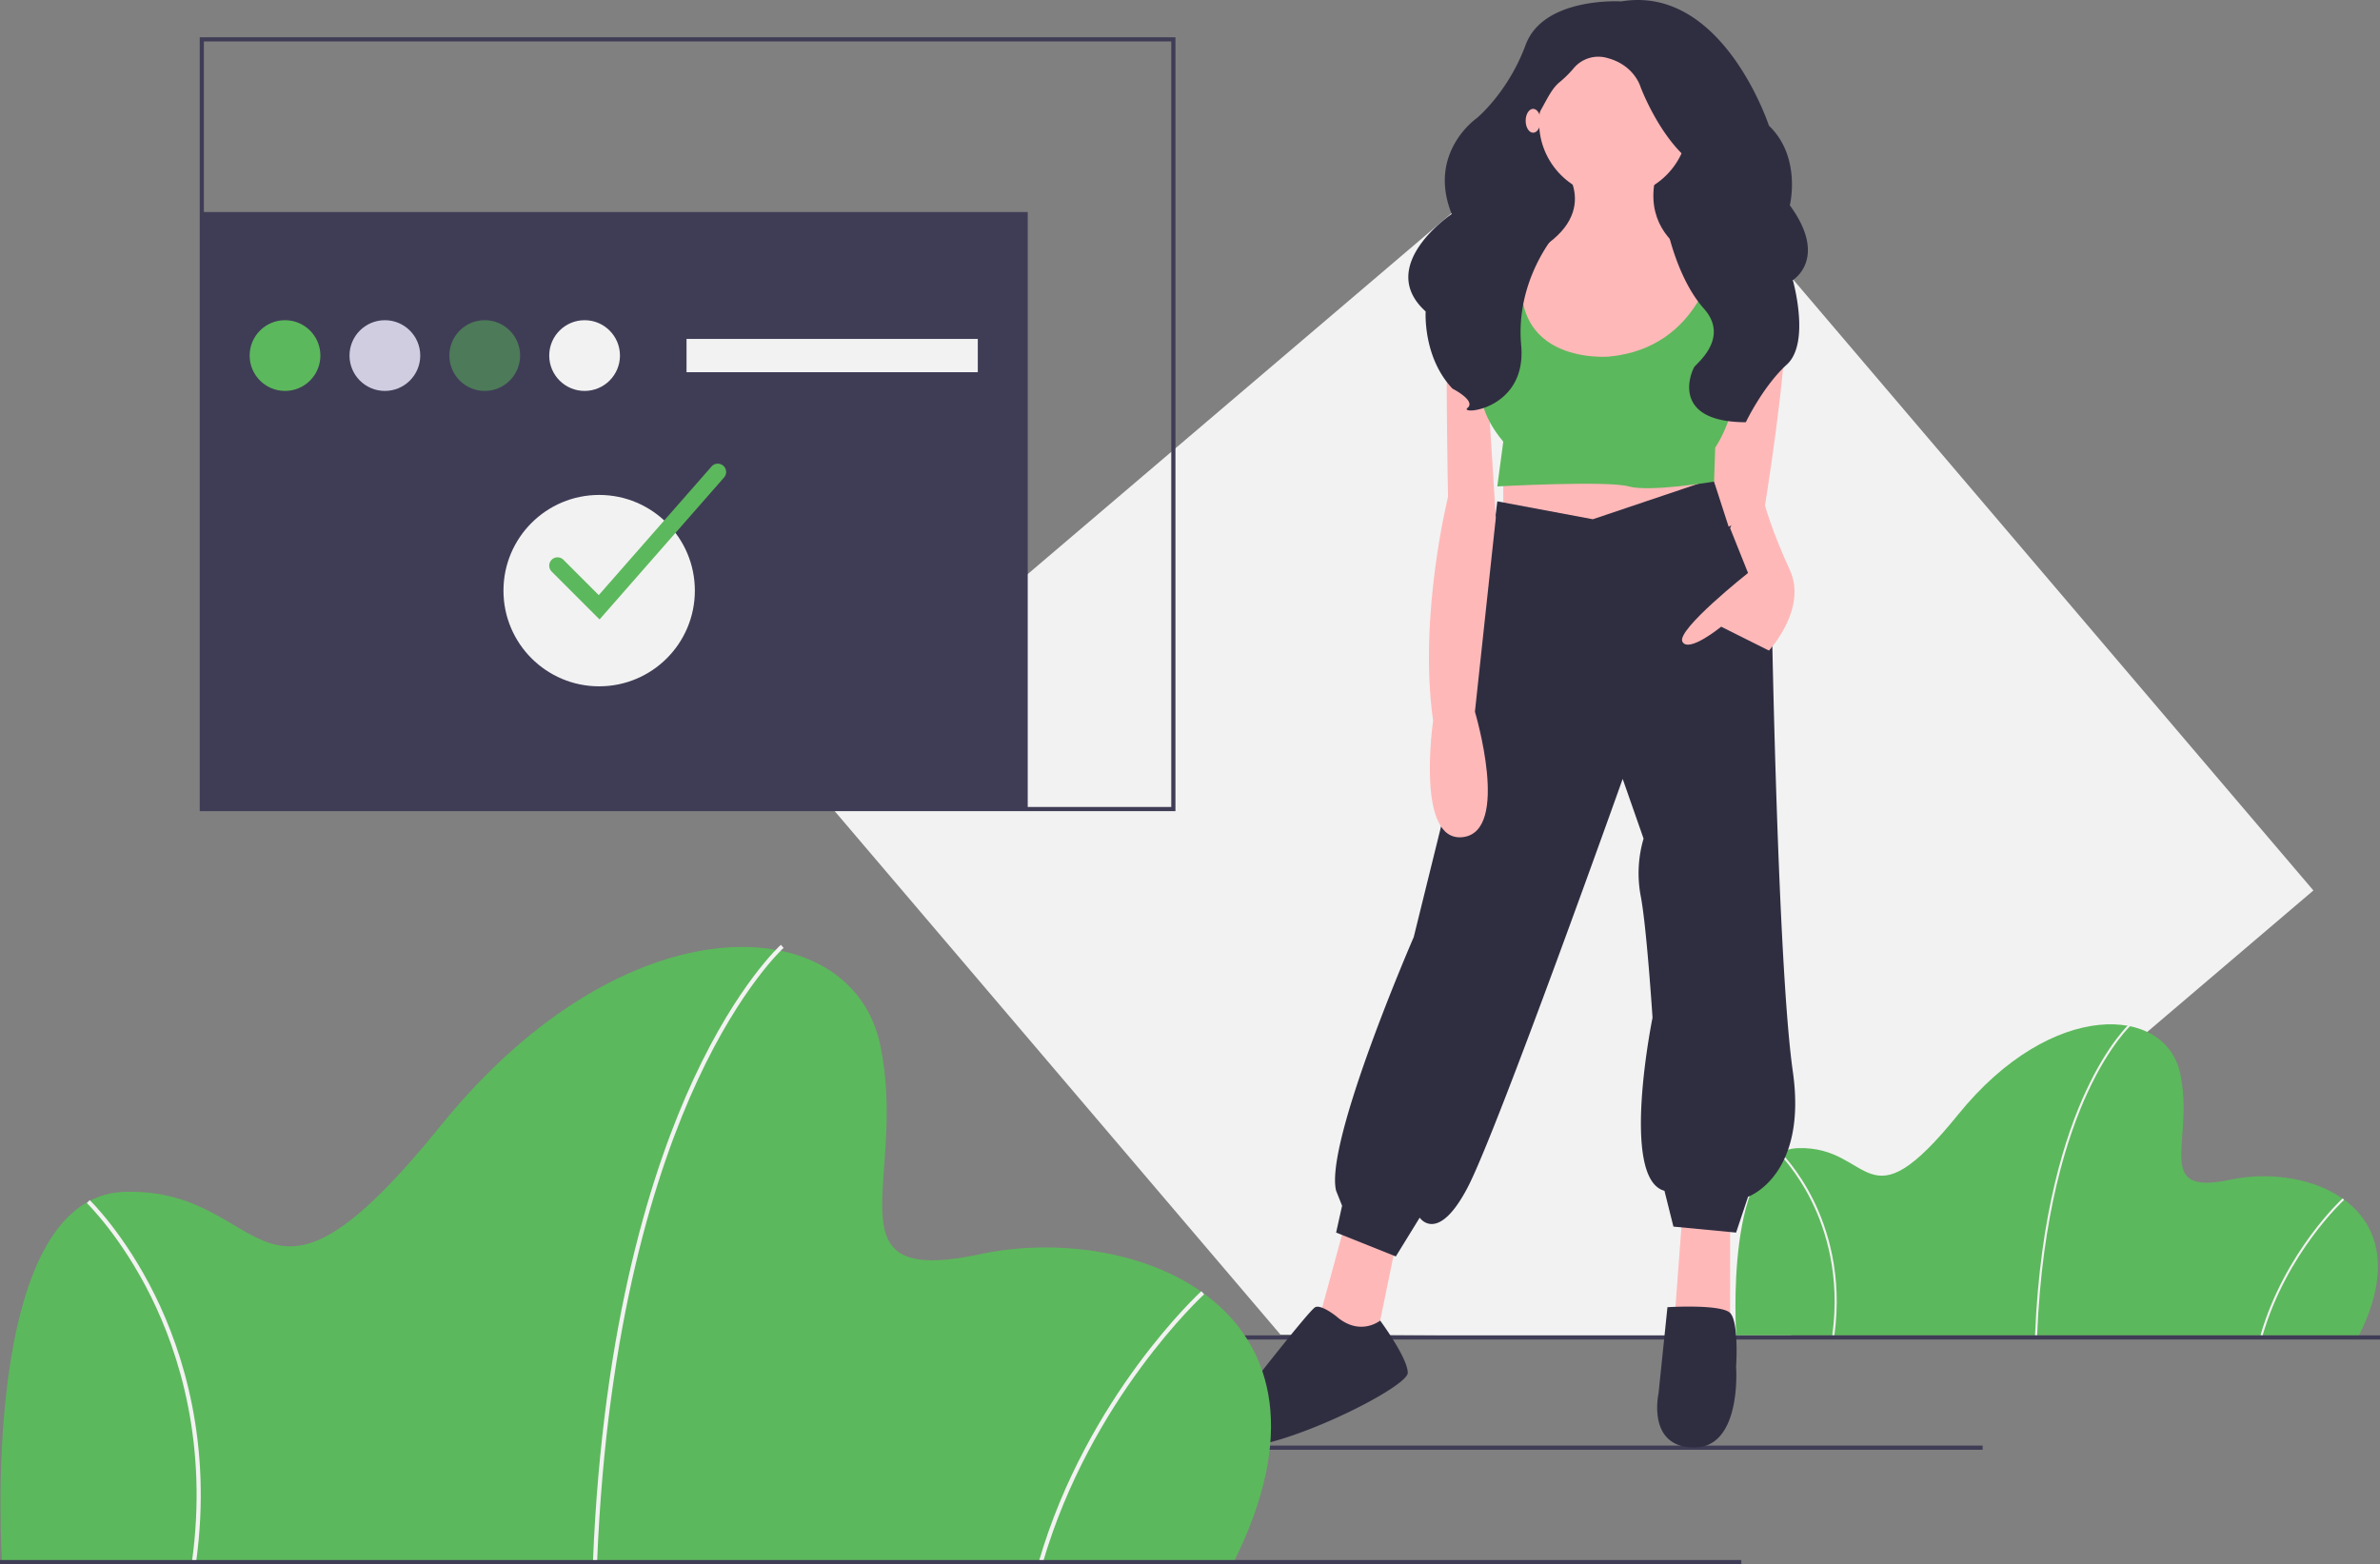 <svg id="a3f12c09-8e82-4948-a300-d3a23113d6dc" data-name="Layer 1" xmlns="http://www.w3.org/2000/svg" width="1144" height="751.924" viewBox="0 0 1144 751.924"><rect x="0" y="0" width="1144" height="751.924" fill="#808080" stroke="none"/><title>3333</title><path fill="#f2f2f2" d="M1111.983 428.056 904.837 604.443l-45.323 38.589-126.827-.774-108.238-.658-8.99-.053-21.965-25.799-87.33-102.562-43.838-51.49-13.181-15.476-9.535-11.201-21.249-24.956-34.403-40.401 34.844-29.667 33.277-28.338 23.92-20.366L777.168 34.846l334.815 393.21z"/><path fill="#3f3d56" d="M97 101.924h397v287H97zm482 593h374v2H579z"/><path d="M1133.924 641.924H834.57s-6.068-88.998 29.834-90.009 31.857 39.442 76.862-16.181 99.616-52.59 106.695-19.721-13.653 59.163 24.272 51.072 92.536 13.147 61.69 74.839z" fill="#5cb85c"/><path d="m979.194 641.944-1.01-.04c2.356-58.596 14.628-96.243 24.507-117.508 10.727-23.089 21.064-32.435 21.168-32.527l.672.755c-.102.091-10.319 9.345-20.96 32.278-9.825 21.174-22.03 58.668-24.377 117.042zm108.344.121-.971-.283c11.69-40.126 39.22-65.46 39.497-65.712l.68.749c-.275.249-27.599 25.404-39.206 65.246zm-205.818-.072-1.002-.14c3.966-28.605-3.198-50.799-9.907-64.38-7.265-14.704-15.553-22.736-15.636-22.815l.7-.73c.084.08 8.5 8.235 15.842 23.098 6.772 13.708 14.004 36.107 10.003 64.967z" fill="#f2f2f2"/><path fill="#3f3d56" d="M43 641.924h1101v2H43z"/><path fill="#2f2e41" d="M724.735 39.413h94.695v117.651h-94.695z"/><path fill="#ffb8b8" d="m646.54 588.213-12.913 47.348 21.522 15.782 5.739-4.304 10.043-48.782-24.391-10.044zm162.129-4.304-4.304 57.391h27.261v-53.087l-22.957-4.304zm-86.086-362.997v34.434l53.087 8.609 45.912-18.652-8.608-21.522-90.391-2.869z"/><path d="M765.626 249.607 719.714 241l-11.479 93.26-28.695 116.216s-43.043 99-37.304 121.956l2.87 7.174-2.87 12.913 28.695 11.478 11.479-18.652s8.608 12.913 22.956-14.348 74.608-196.564 74.608-196.564l10.043 28.696a59.132 59.132 0 0 0-1.434 27.26c2.87 14.348 5.739 58.826 5.739 58.826s-15.783 77.478 5.739 83.217l4.304 17.217 30.13 2.87 5.74-17.218s28.695-10.043 21.521-60.26-10.043-215.216-10.043-215.216l-28.266-69.693zm-123.39 383.084s-7.174-5.739-10.043-4.304-33 40.174-33 40.174-31.565 24.39-8.609 27.26 86.086-28.695 86.086-35.87-13.265-25.14-13.265-25.14-9.69 7.924-21.17-2.12zm159.26-4.304s25.825-1.604 30.13 2.785 2.87 25.91 2.87 25.91 2.869 38.74-20.088 38.74-17.217-25.827-17.217-25.827z" fill="#2f2e41"/><circle cx="775.67" cy="58.783" r="35.869" fill="#ffb8b8"/><path d="M751.996 81.022s20.087 24.39-20.087 43.043 28.696 96.13 28.696 96.13 80.347-30.13 73.173-88.956c0 0-48.782-8.609-37.304-48.783z" fill="#ffb8b8"/><path d="M730.474 122.63s-33-4.304-34.434 22.956 0 93.26 0 93.26-14.348 57.391-7.174 107.608c0 0-8.609 58.826 14.348 55.956s5.739-60.26 5.739-60.26l10.043-93.26-4.304-68.87 18.652-41.607zm94.973 6.339s31.287-.6 32.722 22.356-10.043 93.26-10.043 93.26l-17.218 8.61-15.782-48.783z" fill="#ffb8b8"/><path d="m834.495 246.738-2.87 7.174 8.61 21.521s-34.435 27.26-31.566 33 18.652-7.174 18.652-7.174l22.957 11.478s18.652-20.087 10.043-38.739-11.934-31.04-11.934-31.04-12.457-.525-13.892 3.78z" fill="#ffb8b8"/><path d="m724.018 117.608-4.304 47.348s-20.087 20.087 2.87 47.347l-2.87 21.522s53.086-2.87 63.13 0 41.06-2.31 41.06-2.31l.548-16.342s14.348-20.087 10.043-50.217 0-40.174 0-40.174l-10.043-1.435s-6.457 43.761-50.935 48.065c0 0-55.238 5.022-39.456-53.804z" fill="#5cb85c"/><path d="M779.257.674s-37.304-2.312-45.913 20.885-23.674 35.376-23.674 35.376-23.731 16.496-11.865 45.944c0 0-36.917 24.808-12.526 46.846 0 0-1.435 22.037 12.913 37.115 0 0 11.478 5.8 7.174 9.28s28.695 1.16 25.826-30.157 16.5-53.376 16.5-53.376-18.652-40.603-10.044-54.522c5.227-8.45 7.471-14.752 11.81-18.399a54.432 54.432 0 0 0 6.698-6.537 15.455 15.455 0 0 1 16.644-5.19c12.913 3.48 15.783 13.918 15.783 13.918s9.326 24.937 25.108 36.536-12.196 31.896-12.196 31.896 4.864 23.898 17.497 38.046-3.64 26.48-4.584 28.067c-2.152 3.619-10.747 26.474 24.757 26.575 0 0 8.243-17.297 19.721-27.735s2.87-40.596 2.87-40.596 17.217-10.438-1.435-35.956c0 0 5.74-23.197-10.043-38.275 0 0-22.24-67.86-71.021-59.74z" fill="#2f2e41"/><ellipse cx="736.931" cy="58.065" rx="3.587" ry="5.739" fill="#ffb8b8"/><path d="M593 750.924H1s-12-176 59-178 63 78 152-32 197-104 211-39-27 117 48 101 183 26 122 148z" fill="#5cb85c"/><path d="m287.007 750.964-1.998-.08c4.66-115.878 28.928-190.33 48.466-232.381 21.214-45.661 41.656-64.145 41.86-64.327l1.33 1.495c-.202.18-20.406 18.48-41.45 63.832-19.43 41.874-43.566 116.02-48.208 231.46zm214.26.239-1.92-.559c23.119-79.353 77.561-129.455 78.11-129.952l1.343 1.48c-.543.494-54.578 50.24-77.533 129.03zm-407.024-.142-1.982-.275c7.844-56.57-6.324-100.461-19.592-127.319-14.366-29.08-30.757-44.962-30.92-45.12l1.383-1.443c.166.16 16.81 16.286 31.33 45.678 13.392 27.11 27.694 71.405 19.78 128.48z" fill="#f2f2f2"/><path fill="#3f3d56" d="M0 749.924h837v2H0zm565-360H96v-372h469zm-467-2h465v-368H98z"/><circle cx="137" cy="170.924" r="17" fill="#5cb85c"/><circle cx="185" cy="170.924" r="17" fill="#d0cde1"/><circle cx="233" cy="170.924" r="17" fill="#5cb85c" opacity=".5"/><circle cx="281" cy="170.924" r="17" fill="#f2f2f2"/><path fill="#f2f2f2" d="M330 162.924h140v16H330z"/><circle cx="288" cy="283.924" r="46" fill="#f2f2f2"/><path d="m288.191 297.772-23.02-23.02a4 4 0 0 1 5.658-5.657l16.98 16.98 54.184-61.789a4 4 0 1 1 6.014 5.275z" fill="#5cb85c"/></svg>